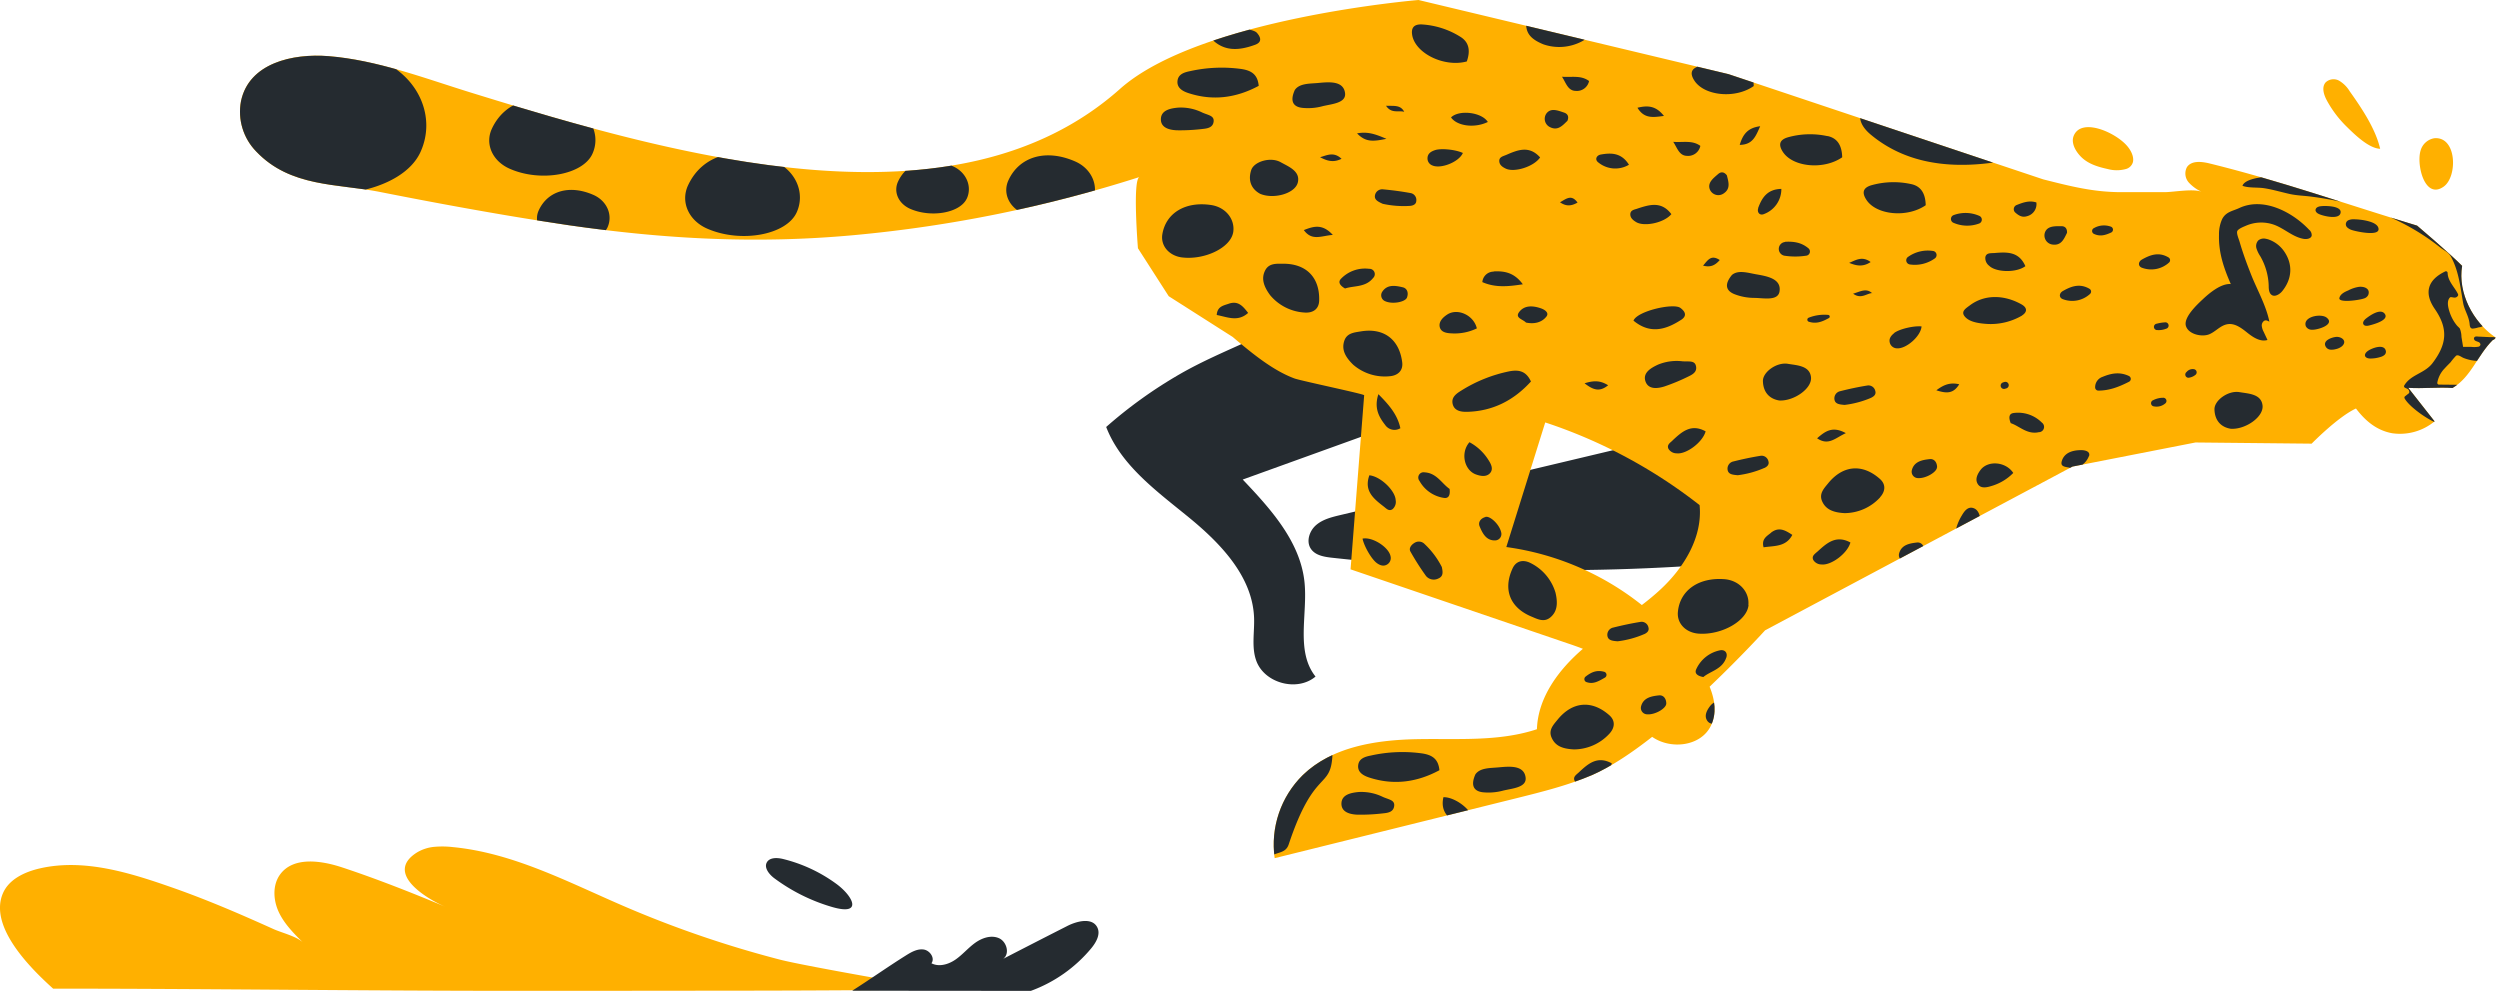 <svg xmlns="http://www.w3.org/2000/svg" xmlns:xlink="http://www.w3.org/1999/xlink" viewBox="0 0 782.31 310.07"><defs><style>.cls-1{fill:none;}.cls-2{fill:#ffb000;}.cls-3{fill:#252b30;}.cls-4{clip-path:url(#clip-path);}</style><clipPath id="clip-path"><path class="cls-1" d="M770.46,83.19c-4.32-4.32-14.1-12.59-14.1-12.59-21.9-6.59-42.74-14-65-19.47-2.45-.59-5.57-.94-7,1.15a4.25,4.25,0,0,0,.58,4.85,12.61,12.61,0,0,0,4.25,3c-2.45-1.26-9,0-11.82,0H663.79c-8.76,0-15.92-1.86-24.41-4L540.89,23.2,443.88,0s-68.5,5.66-93.41,27.83c-51.34,45.7-137.63,21.4-203.29,1.09C132.55,24.39,118,18.8,102.78,17.57c-11.21-.9-24.88,2.17-27.37,14.1A17.8,17.8,0,0,0,80.2,47.43c10.66,11.2,25.35,10,38.65,12.63s26.69,5.14,40.09,7.4q9.45,1.59,18.92,3c30.15,4.36,58.85,5.92,89.25,3.13a418.92,418.92,0,0,0,89.48-18.2c-2.26.72-.5,22.3-.5,22.3l9.63,15,20,12.74c6.1,5.16,12.58,10.49,19.35,13,2,.73,21.84,4.87,21.81,5.25l-4.26,54.48,68.14,23.23c1.52.51,3.06,1.05,4.57,1.64-7.56,6.49-14.08,15.21-14.39,25.16-12.06,4-25.1,2.85-37.8,3.12s-26.33,2.4-35.46,11.23a30.5,30.5,0,0,0-8.8,26l75.65-18.76c8-2,16.07-4,23.66-7.24C504,240,510.53,235.66,517,230.58c5.78,4.06,15.19,3,18.35-3.42,1.91-3.86,1.3-8.19-.37-12.28,10-9.52,17.36-17.64,17.36-17.64L648.53,146l38.5-7.54,36.34.37s8.2-8.39,13.87-11c2.92,3.85,6.48,6.89,11.4,7.75a17,17,0,0,0,13.2-3.73l-8.24-10.49c4.46.3,9.39-.26,13.85.05,5.85-3.44,7.79-10.23,12.6-15,0,0,.88-.26.84-.85C773.84,100.81,769.06,91.6,770.46,83.19Zm-299.1,88,12.18-39a159.26,159.26,0,0,1,48.3,25.87c1,10-4.87,19.57-12.25,26.41-1.85,1.72-3.81,3.33-5.82,4.86A87,87,0,0,0,471.36,171.18Z"/></clipPath></defs><title>Asset 3</title><g id="Layer_2" data-name="Layer 2"><g id="Final_Illustration_Mobile" data-name="Final Illustration Mobile"><path id="Ground_1" data-name="Ground 1" class="cls-2" d="M135.88,265a12.81,12.81,0,0,0-5.42,1.77c-10.24,6.46,2.91,14.4,8.92,17,0,0-16.94-7.29-32.41-12.37-6.61-2.17-15.22-3.38-19.32,2.24-2.41,3.31-2.16,8-.44,11.71s4.68,6.69,7.59,9.58c-1.94-1.92-6.67-3.05-9.19-4.19q-5.25-2.37-10.55-4.67c-6.84-2.94-13.74-5.73-20.77-8.2-13.15-4.61-27.77-9.33-41.77-6.14-4.72,1.08-9.68,3.35-11.6,7.79-4.54,10.52,8.82,23.65,15.71,29.85,48.12,0,96.09.68,144.21.68q33.39,0,66.79-.05c15.64,0,31.28-.07,46.92-.19,6.1-.05,18.68-.38,18.68-.38s-40.9-7-49.17-9.14l-1.65-.43a336.27,336.27,0,0,1-47.53-16.45c-17.28-7.47-34.41-16.52-53.15-18.33A28.59,28.59,0,0,0,135.88,265Z"/><g id="Cheeta"><path class="cls-3" d="M245,268.79c-1.83-.44-4.23-.52-5.08,1.15s.81,3.72,2.4,4.9a57.19,57.19,0,0,0,18.14,9c9.67,2.79,6.51-3.45,1.14-7.34A47.38,47.38,0,0,0,245,268.79Z"/><path class="cls-3" d="M322.57,310.07a44.38,44.38,0,0,0,18.9-13.31c1.54-1.87,3-4.42,1.89-6.58-1.59-3.13-6.29-2-9.43-.39q-10,5.08-20,10.25c2.15-1.58,1.09-5.41-1.36-6.47s-5.33-.05-7.49,1.52-3.89,3.67-6.09,5.19-5.16,2.39-7.52,1.15c1.2-1.6-.49-4.05-2.48-4.31s-3.87.84-5.56,1.9c-5.65,3.54-11.1,7.41-16.75,11Z"/><path class="cls-3" d="M416.82,174.53c-2.46-.27-5.23-.73-6.61-2.79-1.55-2.29-.48-5.59,1.61-7.41s4.89-2.51,7.58-3.15l103.32-24.57c5.72-1.36,11.52-2.73,17.39-2.53,10.13.35,19.7,5.43,27,12.48A69.19,69.19,0,0,1,577.65,160a47.17,47.17,0,0,1,4,7.1c1.48,3.78,1.68,3.26-1.83,4.7-5.48,2.26-13.88,1.87-19.77,2.54q-9.88,1.11-19.81,1.92a645.68,645.68,0,0,1-79.54,1.6Q438.69,176.94,416.82,174.53Z"/><path class="cls-3" d="M567.57,133a107.78,107.78,0,0,0-19.42.86c-4.81.66-9.66,1.67-13.93,4-6.24,3.37-10.73,9.18-15,14.83a17,17,0,0,0-3,5,5.81,5.81,0,0,0,.8,5.51c5.09,5.87,16.64-7.39,20.75-10.59,4.76-3.69,9.63-7.22,14.66-10.52C555.55,140,563.84,132.81,567.57,133Z"/><path class="cls-2" d="M667.45,50.7c.35-1.56-.49-3.56-2-5.23-3.85-4.25-14.27-8.71-16.56-2.91-.78,2,.34,4.41,2.11,6.3,2.28,2.43,5.48,3.36,8.66,4.06a10.79,10.79,0,0,0,5.47,0A3.11,3.11,0,0,0,667.45,50.7Z"/><path class="cls-3" d="M346.15,133.61c4.62,12,15.8,20.07,25.8,28.24s20,18.54,20.48,31.45c.17,4.53-.86,9.26.71,13.52,2.58,7,12.81,9.73,18.52,4.89-6.29-7.92-2.41-19.47-3.45-29.53-1.31-12.67-10.56-22.89-19.33-32.12l48.74-17.59c1.44-.52-10.65-16.22-11.91-17.42-5.1-4.88-11.69-9.46-18.57-11.37-6-1.68-10.69.37-16.15,2.86-7.39,3.37-14.83,6.51-21.88,10.58A142.76,142.76,0,0,0,346.15,133.61Z"/><path class="cls-2" d="M770.46,83.19c-4.32-4.32-14.1-12.59-14.1-12.59-21.9-6.59-42.74-14-65-19.47-2.45-.59-5.57-.94-7,1.15a4.25,4.25,0,0,0,.58,4.85,12.61,12.61,0,0,0,4.25,3c-2.45-1.26-9,0-11.82,0H663.79c-8.76,0-15.92-1.86-24.41-4L540.89,23.2,443.88,0s-68.5,5.66-93.41,27.83c-51.34,45.7-137.63,21.4-203.29,1.09C132.55,24.39,118,18.8,102.78,17.57c-11.21-.9-24.88,2.17-27.37,14.1A17.8,17.8,0,0,0,80.2,47.43c10.66,11.2,25.35,10,38.65,12.63s26.69,5.14,40.09,7.4q9.45,1.59,18.92,3c30.15,4.36,58.85,5.92,89.25,3.13a418.92,418.92,0,0,0,89.48-18.2c-2.26.72-.5,22.3-.5,22.3l9.63,15,20,12.74c6.1,5.16,12.58,10.49,19.35,13,2,.73,21.84,4.87,21.81,5.25l-4.26,54.48,68.14,23.23c1.52.51,3.06,1.05,4.57,1.64-7.56,6.49-14.08,15.21-14.39,25.16-12.06,4-25.1,2.85-37.8,3.12s-26.33,2.4-35.46,11.23a30.5,30.5,0,0,0-8.8,26l75.65-18.76c8-2,16.07-4,23.66-7.24C504,240,510.53,235.66,517,230.58c5.78,4.06,15.19,3,18.35-3.42,1.91-3.86,1.3-8.19-.37-12.28,10-9.52,17.36-17.64,17.36-17.64L648.53,146l38.5-7.54,36.34.37s8.2-8.39,13.87-11c2.92,3.85,6.48,6.89,11.4,7.75a17,17,0,0,0,13.2-3.73l-8.24-10.49c4.46.3,9.39-.26,13.85.05,5.85-3.44,7.79-10.23,12.6-15,0,0,.88-.26.84-.85C773.84,100.81,769.06,91.6,770.46,83.19Zm-299.1,88,12.18-39a159.26,159.26,0,0,1,48.3,25.87c1,10-4.87,19.57-12.25,26.41-1.85,1.72-3.81,3.33-5.82,4.86A87,87,0,0,0,471.36,171.18Z"/><path class="cls-2" d="M757.44,47.19a5.37,5.37,0,0,1,4.3-3.93c7.08-.66,7.37,12,2.94,15.14C758.79,62.58,756.12,51.63,757.44,47.19Z"/><path class="cls-2" d="M735.26,28.54a9.66,9.66,0,0,0-3.21-3.24,3.61,3.61,0,0,0-4.26.44c-1.38,1.5-.63,3.91.34,5.7a34.42,34.42,0,0,0,6,8c2.55,2.52,7.08,7,10.68,7.12C743.36,40.27,739,33.8,735.26,28.54Z"/><g class="cls-4"><path class="cls-3" d="M710.14,100.66c-.48-.24-1.06-.6-1.63-.27a1.75,1.75,0,0,0-.74,1.64,5,5,0,0,0,.58,1.79l1.2,2.57c-2.21.66-4.46-.79-6.27-2.24s-3.87-3.05-6.16-2.71-3.73,2.31-5.78,3.16c-2.22.92-6.43.1-7.3-2.55s3.43-6.68,5.15-8.29c2.11-2,5.81-5.12,8.88-4.87-2.21-5.06-3.86-9.84-3.69-15.47a11.35,11.35,0,0,1,1-4.89c1.21-2.29,3.27-2.46,5.36-3.44,7.52-3.51,16.6,1.24,21.83,6.8a2.17,2.17,0,0,1,.81,1.88c-.24.9-1.44,1.11-2.37,1-3.39-.51-6-3.14-9.23-4.38a12,12,0,0,0-9,.26c-.68.29-2.3.92-2.66,1.62s.47,2.57.7,3.37q.54,1.88,1.17,3.72c.83,2.47,1.77,4.9,2.73,7.31C706.57,91.14,709.21,95.92,710.14,100.66Zm59.94,19.76-6.88-.07a.53.53,0,0,1-.51-.61,8.55,8.55,0,0,1,2.36-4.52c.58-.65,1.21-1.25,1.81-1.88a20.78,20.78,0,0,1,1.68-2c.66-.51,1.66.4,2.38.68a13.21,13.21,0,0,0,8.81.33c1.24-.39,1.88-.57,2.08-1.85s1.06-3.59-.06-4.51c-.8-.64-1.8-.45-2.74-.5l-3.62-.17a2.11,2.11,0,0,0-.71,0,.7.7,0,0,0-.51.45.81.81,0,0,0,.44.86c.3.18.66.25,1,.41a.92.92,0,0,1,.58.8.81.81,0,0,1-.55.64,7.88,7.88,0,0,1-2.38.06l-2.5,0-.51-3.11a7.42,7.42,0,0,0-.5-2.6c-.26-.38-.73-.7-1-1.07a12.65,12.65,0,0,1-.9-1.27,13.46,13.46,0,0,1-1.31-2.83c-.41-1.27-1-3.41.08-4.54a.45.45,0,0,1,.31-.14c.7,0,1.51.51,2.18-.37a.55.55,0,0,0,.07-.55c-1-2.16-3.19-4-3.26-6.68a.53.53,0,0,0-.76-.44c-5.58,2.68-6.67,6.79-3.25,11.75,4.38,6.35,3.64,11.16-.7,16.92-2.46,3.26-6.82,3.56-8.85,7a.49.49,0,0,0,.14.67c.55.36,1.44.4,1.43,1.46a.5.5,0,0,1-.2.38l-1.13.89a.51.51,0,0,0-.14.65c1.37,2.61,7.88,7.26,11,8a.52.52,0,0,0,.61-.61c-1-5.16,3-7.51,6.4-10.79A.52.52,0,0,0,770.08,120.42ZM778,98.88a14.08,14.08,0,0,1-1.11-1.34,16.8,16.8,0,0,1-1.79-2.77,9.36,9.36,0,0,1-.76-6.49,5.07,5.07,0,0,0-1.16-4.79c-20.32-21.61-46.9-28.39-57.75-28.08-2.41.06-4.83-.24-7.24,0-1.71.18-5.86.85-6.46,2.73,1.83.73,4.69.44,6.73.75,2.76.42,5.38,1.22,8.09,1.82,2.23.5,4.64.53,6.94.85a107.87,107.87,0,0,1,14.35,2.89,71.18,71.18,0,0,1,25.78,13c1.16.94,2.55,1.42,3.41,3,2.44,4.54,2.87,9.54,3.75,14.4.4,2.2,1.72,4,2,6.32.07.66.08,1.62.94,1.66a7.65,7.65,0,0,0,1.75-.35c.43-.1,1.31-.12,1.54-.59.15-.31-.06-.67-.24-1s-.3-.74,0-1,1,.25,1.51,0a.53.53,0,0,0,.21-.16C778.65,99.5,778.21,99.1,778,98.88ZM706.67,75.24a2.6,2.6,0,0,0-.55,2.55,10.16,10.16,0,0,0,1.21,2.45,19.62,19.62,0,0,1,2.6,9.15c0,1.12.09,2.48,1.08,3s2.39-.33,3.17-1.3c3-3.71,3.39-8.17.74-12.19a9.91,9.91,0,0,0-5.14-4,5.11,5.11,0,0,0-.7-.17A2.75,2.75,0,0,0,706.67,75.24Zm33.65,24.49c-.53.43-1.07,1.13-.75,1.74s1.16.54,1.81.38c1.28-.32,6.24-1.63,4.91-3.59S741.5,98.79,740.32,99.73Zm-18.76,2.38a2.05,2.05,0,0,0,1.88,1.07c1.65.13,7.43-1.58,4.61-3.8C726.25,98,720.47,99.08,721.56,102.11Zm6.32,6.54a1.91,1.91,0,0,0,1.38.77,4.68,4.68,0,0,0,1.62-.16,4.59,4.59,0,0,0,2-.93c1.71-1.6-.1-3-1.79-2.91C729.74,105.53,726.5,106.58,727.88,108.65Zm13.06,1.18c-.52.37-1.05,1-.85,1.58s1,.79,1.66.78a10.55,10.55,0,0,0,3.21-.5,3.25,3.25,0,0,0,1.16-.58,1.36,1.36,0,0,0,.49-1.15C746.24,107.32,742.06,109,740.94,109.83Zm-8.89-16.57c-.33,1.6,6.19.67,7.62.16a2.16,2.16,0,0,0,1.41-1.11c.79-2.14-1.54-2.78-3.08-2.52a10.52,10.52,0,0,0-3,1C734.69,91,732.38,91.66,732.05,93.26Zm4.45-24.64a3.71,3.71,0,0,0-1.48.24,1.37,1.37,0,0,0-.36,2.43A3.73,3.73,0,0,0,736,72c1.24.41,8.33,2,8.31-.28C744.28,69.13,738.15,68.6,736.5,68.62Zm-10.39-4.07a2.54,2.54,0,0,0-1,.33,1.1,1.1,0,0,0-.53.84c0,.56.51,1,1,1.22,1.18.61,6.57,2,6.86-.42C732.74,64.32,727.28,64.35,726.11,64.55Zm-179,124.78c.37-4.2-2.93-7.74-7.52-8.09-8.09-.6-13.93,3.52-14.54,10.26-.33,3.58,2.46,6.49,6.49,6.78C538.81,198.79,546.73,194.23,547.16,189.33Zm41.18-33.7c1.63-1.76,2-4-.07-5.8-5.44-4.79-11.52-4.28-16.14,1.4-1.26,1.56-2.94,3.22-1.9,5.62s3.23,3.53,7,3.72A15.16,15.16,0,0,0,588.34,155.63Zm44.45-56.91c1.57-1,1.83-2.37-.25-3.52-5.58-3.09-11.63-3-16.06.35-1.21.9-2.83,1.86-1.72,3.35s3.33,2.24,7.11,2.47A19.48,19.48,0,0,0,632.79,98.72ZM472.32,116.19a45.19,45.19,0,0,0-15,6c-1.63,1-3.27,2.15-2.73,4.29s2.69,2.43,4.48,2.39c8-.19,14.59-3.54,20-9.49C477.56,116.1,475.3,115.64,472.32,116.19Zm159-82.74c-10-5.05-21.76-6.91-34.43-7.32-4.41-.14-9.28.15-13,5.22s-1.18,8.52,1.52,10.78c12.11,10.08,28.72,11.78,49,6.62C639.16,40.14,636.83,36.23,631.34,33.45ZM598,57.6a25.57,25.57,0,0,0-12.44.38c-2.57.77-3,2.29-1.52,4.55,3.1,4.77,12.75,5.71,18.56,1.69C602.53,61,601.43,58.29,598,57.6Zm-26.14-15a25.53,25.53,0,0,0-12.43.38c-2.58.77-3,2.29-1.53,4.55,3.1,4.77,12.76,5.71,18.57,1.69C576.39,46,575.3,43.25,571.82,42.56ZM544.17,20.31a25.53,25.53,0,0,0-12.43.37c-2.57.77-3,2.29-1.52,4.56C533.32,30,543,31,548.78,26.93,548.75,23.69,547.65,21,544.17,20.31ZM566.7,118c-.41-3.59-4.39-3.67-7.21-4.15-3.53-.6-7.9,2.59-7.83,5.4.09,3.56,2.1,5.58,5.1,6.07C561.32,125.58,567.12,121.57,566.7,118ZM708,126.86c-.41-3.6-4.39-3.67-7.21-4.15-3.53-.6-7.9,2.59-7.83,5.39.09,3.57,2.11,5.59,5.1,6.07C702.63,134.47,708.43,130.46,708,126.86ZM542.75,92.05a17.28,17.28,0,0,0,6.12,1.17c2.91,0,7.56,1.11,8-2.1.58-4.06-4.3-4.74-7.47-5.31-2.54-.46-5.53-1.4-7.44.24C539.51,89,540.11,91,542.75,92.05Zm-24,22.09c-2,.94-4.72,2.43-3.87,5.11s3.69,2.38,5.9,1.7a60.13,60.13,0,0,0,7.48-3.1c1.34-.63,2.86-1.44,2.46-3.28s-2.14-1.37-4.22-1.51A15.37,15.37,0,0,0,518.74,114.14Zm7.33-14.06c1.9-1.23,1.3-2.6-.27-3.74-2.16-1.58-13.54,1-14.65,4C516.45,104.73,521.44,103.08,526.07,100.08ZM619.8,147c-.93,1.21-1.8,2.85-1,4.3.88,1.67,2.77,1.27,4.25.82A15.74,15.74,0,0,0,630,148C627.67,144.45,622.14,144,619.8,147Zm-.06,15.88c-.13-1.52-.61-3.32-2.15-3.86-1.78-.64-2.9.93-3.68,2.27a15.66,15.66,0,0,0-2.32,7.72C615.69,170.12,620.08,166.73,619.74,162.9Zm4.12-83.7c-1.05.09-2.27-.07-2.59,1.24a3,3,0,0,0,1.2,2.75c2.08,2.06,8.45,2.27,11.32.12C631.73,78.55,627.81,78.86,623.86,79.2Zm-55.18,93.45c-.77.72-1.83,1.34-1.28,2.57a3,3,0,0,0,2.64,1.43c2.91.35,8.06-3.41,9-6.87C574.49,167.29,571.59,170,568.68,172.65Zm16.89-48.19c.78-.37,1.56-1,1.26-2.06a2.2,2.2,0,0,0-2.33-1.77c-2.92.46-5.82,1.08-8.69,1.81a2.29,2.29,0,0,0-1.76,2.62c.23,1.37,1.5,1.53,3.18,1.67A30.14,30.14,0,0,0,585.57,124.46Zm-33.44,22c.78-.37,1.56-1,1.26-2.06a2.2,2.2,0,0,0-2.33-1.77c-2.92.46-5.82,1.08-8.69,1.8a2.3,2.3,0,0,0-1.76,2.62c.23,1.38,1.5,1.54,3.18,1.68A30.14,30.14,0,0,0,552.13,146.42Zm86-11.2a1.66,1.66,0,0,0,.82-3,10.48,10.48,0,0,0-8.84-3c-1.44.19-1.63,1.38-.9,3.18C631.89,133.27,634.36,136.11,638.09,135.22Zm-45.39-31c-1,.79-1.78,1.77-1.34,3.13a2.35,2.35,0,0,0,2.16,1.63c2.85.26,7.5-3.74,7.74-6.86C598.73,101.9,594.24,103,592.7,104.23Zm73.42,13.4c-3-1.39-5.66-.76-8.2.28a3.41,3.41,0,0,0-2.34,3.25,1,1,0,0,0,1,1.06c3.35,0,6.31-1.09,9.56-2.75A1,1,0,0,0,666.12,117.63Zm-12.46,25.12c.51-1.49-1.23-1.91-2.46-1.9-2.64,0-5.3.76-6.07,3.47-.57,2,1.6,1.68,2.9,2.18a.93.93,0,0,0,.52.07A6,6,0,0,0,653.66,142.75Zm-47.54,3.49c0-1.57-.89-2.74-2.32-2.58-2.29.25-4.86.71-5.57,3.43a2,2,0,0,0,1.88,2.51C602.62,149.79,606.09,147.72,606.12,146.24Zm-4,26.1c0-1.56-.89-2.73-2.32-2.58-2.29.26-4.86.71-5.57,3.44a2,2,0,0,0,1.88,2.5C598.64,175.9,602.1,173.82,602.14,172.34Zm-4.61-89.61a10.75,10.75,0,0,0,7.91-1.88,1.29,1.29,0,0,0-.47-2.31,10.64,10.64,0,0,0-8,1.9A1.3,1.3,0,0,0,597.53,82.73Zm13.63-13.07a10.74,10.74,0,0,0,8.13.28,1.29,1.29,0,0,0,.15-2.36,10.68,10.68,0,0,0-8.17-.26A1.3,1.3,0,0,0,611.16,69.66Zm-57,97.06c-1.45,1.14-3,2-2.32,4.54,3.37-.52,7-.07,9-3.89C558.59,165.89,556.62,164.76,554.15,166.72ZM645.5,91.08c-1.2.68-1.31,2.17.21,2.61A8.23,8.23,0,0,0,654,92a1,1,0,0,0-.17-1.64C650.76,88.58,648.07,89.61,645.5,91.08Zm24.74-9.85c-1.19.69-1.3,2.18.21,2.62a8.27,8.27,0,0,0,8.27-1.67,1,1,0,0,0-.17-1.64C675.51,78.74,672.81,79.77,670.24,81.23ZM645,70.78c-2,0-4.45-.13-5.14,2.12a2.88,2.88,0,0,0,2.54,3.64c2.68.31,3.49-1.82,4.42-3.68C646.89,71.53,646.26,70.75,645,70.78Zm-10.77-3.11a3.89,3.89,0,0,0,3-4.32c-2.2-.7-4.15,0-6.16.8a1.4,1.4,0,0,0-.44,2.36C631.66,67.42,632.75,68.13,634.24,67.67Zm-65.62,69.48c3.58,2.44,5.68-.1,9-1.61C573.47,133.27,571.22,134.88,568.62,137.15ZM655.27,73.2c1.86.87,3.5.42,5.28-.4a1,1,0,0,0-.11-1.91,6.29,6.29,0,0,0-5.16.47A1,1,0,0,0,655.27,73.2ZM572.08,98.54a13.3,13.3,0,0,0-6.13.89.67.67,0,0,0,.08,1.25c2.28.72,4.07.07,6.27-1.15A.53.53,0,0,0,572.08,98.54Zm41,21.7c-2.7-.6-4.66,0-7.15,1.89C609.14,123.18,611.29,123.22,613.09,120.24ZM585.37,82c-2.68-2-4.69-.55-6.73.26C580.73,83.08,582.82,83.69,585.37,82Zm-52.46,1.12c2.26.6,3.73,0,5.24-1.75C535.4,79.56,534.4,81.45,532.91,83.15ZM503.63,229.58c1.63-1.76,2-4-.07-5.8-5.44-4.79-11.52-4.28-16.14,1.4-1.26,1.56-2.94,3.22-1.9,5.61,1.1,2.55,3.23,3.53,7,3.72A15.15,15.15,0,0,0,503.63,229.58ZM535.09,221c-.93,1.21-1.8,2.85-1,4.29.88,1.68,2.77,1.28,4.25.83a15.74,15.74,0,0,0,6.94-4.11C543,218.4,537.43,217.92,535.09,221Zm-11.72-83.14c-.77.72-1.83,1.34-1.28,2.57a3,3,0,0,0,2.64,1.43c2.91.35,8.06-3.41,9-6.88C529.18,132.47,526.28,135.13,523.37,137.83ZM494,241.75c-.77.71-1.83,1.34-1.27,2.57.46,1,1.56,1.3,2.64,1.43,2.91.34,8.06-3.42,9-6.88C499.79,236.38,496.89,239.05,494,241.75Zm20.58-43.34c.78-.37,1.56-1,1.26-2.06a2.2,2.2,0,0,0-2.33-1.77c-2.92.46-5.82,1.08-8.69,1.8A2.3,2.3,0,0,0,503,199c.23,1.38,1.5,1.54,3.18,1.68A30,30,0,0,0,514.56,198.41Zm25.61,7.42c.54-1.59-.49-2.7-2.12-2.3a10.45,10.45,0,0,0-7.27,5.87c-.61,1.31.3,2.11,2.22,2.46C535.21,210,538.94,209.46,540.17,205.83ZM508,178.18c-1,.79-1.78,1.77-1.34,3.13a2.35,2.35,0,0,0,2.16,1.63c2.85.26,7.5-3.74,7.74-6.86C514,175.85,509.53,177,508,178.18Zm13.42,42c0-1.57-.89-2.74-2.32-2.58-2.29.25-4.86.7-5.57,3.43a2,2,0,0,0,1.88,2.5C517.91,223.74,521.38,221.67,521.41,220.19Zm-25-6.75c2.15.79,3.81-.26,5.8-1.39a1,1,0,0,0-.22-1.82c-2.4-.66-4.11.16-5.82,1.5A1,1,0,0,0,496.41,213.44ZM675.12,103.29a6.29,6.29,0,0,0,2.67-.41,1,1,0,0,0-.4-2,11.8,11.8,0,0,0-2.47.41A1,1,0,0,0,675.12,103.29Zm-1.07,23.88a4.15,4.15,0,0,0,3.47-.89,1,1,0,0,0-.67-1.81,6.89,6.89,0,0,0-3.07.76A1,1,0,0,0,674.05,127.17Zm-46.65-5.51.44-.13a1,1,0,0,0-.6-2,3.53,3.53,0,0,0-.46.15A1,1,0,0,0,627.4,121.66Zm59.08-6.14a2.44,2.44,0,0,0-2.24.88,1,1,0,0,0,.9,1.76,4,4,0,0,0,1.8-.81A1,1,0,0,0,686.48,115.52ZM478.87,176.15c-2.15-1.06-4.4-.75-5.54,1.7-3.06,6.58-.85,12.27,5.9,15.09,1.85.77,3.92,1.92,5.92.25s2.47-4.11,1.59-7.78A15.16,15.16,0,0,0,478.87,176.15Zm-17.15-27.74c1.43.55,3.25.92,4.42-.22,1.35-1.32.44-3-.41-4.31a15.8,15.8,0,0,0-5.9-5.5C457,141.59,458.14,147,461.72,148.41ZM433,158.5c.83.64,1.62,1.59,2.74.85a3,3,0,0,0,1-2.84c-.12-2.93-4.66-7.41-8.23-7.78C426.75,153.62,429.84,156.06,433,158.5Zm24.37,100.08c.9.54,1.8,1.38,2.82.5a3,3,0,0,0,.63-2.93c-.49-2.89-5.56-6.77-9.14-6.69C450.55,254.52,453.93,256.55,457.34,258.58ZM445.8,170.25a2.49,2.49,0,0,0-2.95-.5c-1.28.68-2.05,1.84-1.5,2.83a80.23,80.23,0,0,0,4.9,7.68,3.16,3.16,0,0,0,3.81.78c1.64-.69,1.46-2,1.12-3.61A26.11,26.11,0,0,0,445.8,170.25Zm0-22.44a1.66,1.66,0,0,0-1.61,2.68,10.5,10.5,0,0,0,7.68,5.32c1.44.21,2-.88,1.74-2.82C451.21,151.37,449.59,148,445.77,147.81Zm-15,28.36c1,.74,2.2,1.2,3.38.4a2.34,2.34,0,0,0,.95-2.53c-.55-2.81-5.7-6.14-8.76-5.49C426.87,171,429.21,175,430.81,176.17ZM433.47,133a3.53,3.53,0,0,0,4.74,1c-.91-4.23-3.48-7.24-6.88-10.65C429.94,127.64,431.45,130.43,433.47,133Zm31.37,28.79c-1.51.4-2.38,1.63-1.82,2.95.89,2.13,2.05,4.46,4.86,4.37a2,2,0,0,0,1.88-2.51C469.23,164.1,466.27,161.36,464.84,161.75Zm121.05-70c-1.85-1.73-3.62-.61-6,.11C582.36,93.72,584.09,91.82,585.89,91.7Zm-200-19c.69-4.16-2.33-7.94-6.88-8.63-8-1.22-14.16,2.44-15.28,9.12-.6,3.54,2,6.66,5.95,7.25C376.85,81.49,385.09,77.56,385.89,72.7ZM131.58,47.57c4.94-10.84-.5-23.4-12.41-28.64-21-9.25-40.41-3.79-48.42,13.6-4.25,9.23.43,19.61,10.9,24.17C100.41,64.88,125.82,60.23,131.58,47.57ZM341.86,62.93c2.13-4.69-.22-10.12-5.37-12.39-9.07-4-17.47-1.63-20.93,5.88-1.84,4,.19,8.48,4.71,10.45C328.38,70.41,339.36,68.4,341.86,62.93ZM185.38,48.14c2.56-5.61-.26-12.11-6.42-14.82-10.86-4.79-20.91-2-25.06,7-2.2,4.77.22,10.14,5.64,12.5C169.25,57.09,182.4,54.69,185.38,48.14Zm117.16,14c1.75-3.83-.18-8.28-4.39-10.13-7.43-3.27-14.3-1.34-17.13,4.81-1.51,3.27.15,6.94,3.85,8.55C291.51,68.24,300.5,66.59,302.54,62.11Zm-112.43,9c1.74-3.84-.18-8.28-4.39-10.14-7.43-3.27-14.3-1.34-17.13,4.82-1.51,3.26.15,6.94,3.85,8.55C179.08,77.26,188.07,75.62,190.11,71.14Zm59.19-4.68c2.76-6.07-.28-13.09-6.94-16-11.73-5.17-22.6-2.12-27.08,7.6-2.37,5.17.24,11,6.1,13.52C231.87,76.13,246.08,73.54,249.3,66.46ZM408.37,97.81c2.4.14,4.35-1,4.43-3.74.22-7.26-4.05-11.61-11.37-11.54-2,0-4.36-.22-5.54,2.11s-.66,4.74,1.6,7.77A15.17,15.17,0,0,0,408.37,97.81ZM435,117.72c2.39-.24,4.13-1.71,3.78-4.39-.92-7.2-5.82-10.84-13-9.62-2,.34-4.33.47-5.14,3s.1,4.78,2.81,7.42A15.15,15.15,0,0,0,435,117.72Zm60.06-104.8c2.12-1.11,3.19-3.12,1.87-5.49-3.53-6.34-9.43-7.88-15.68-4.07-1.71,1.05-3.85,2.05-3.67,4.66.19,2.76,1.87,4.41,5.37,5.85A15.19,15.19,0,0,0,495.06,12.92ZM388.59,21.61a45.31,45.31,0,0,0-16.13.64c-1.86.37-3.8.94-4,3.13s1.72,3.19,3.42,3.75c7.63,2.5,14.94,1.53,22-2.27C393.56,23.29,391.58,22.1,388.59,21.61Zm68.29-10.16A25.54,25.54,0,0,0,445,7.65c-2.68-.13-3.59,1.16-3,3.79C443.41,17,452.2,21.08,459,19.23,460.07,16.17,459.93,13.26,456.88,11.45ZM406.13,57.06c.81-3.52-2.91-4.92-5.41-6.32-3.13-1.74-8.31-.19-9.18,2.47-1.11,3.39.12,6,2.78,7.43C398.51,62.44,405.32,60.59,406.13,57.06Zm1.38-23.31a17.14,17.14,0,0,0,6.21-.48c2.81-.73,7.58-.92,7.18-4.13-.5-4.07-5.39-3.45-8.6-3.16-2.57.22-5.7.1-7.12,2.18C403.58,31.68,404.68,33.43,407.51,33.75Zm-38.88-.07c-2.21.21-5.26.71-5.36,3.52s2.68,3.48,5,3.57a59.27,59.27,0,0,0,8.09-.42c1.46-.15,3.17-.41,3.41-2.27s-1.56-2-3.48-2.83A15.12,15.12,0,0,0,368.63,33.68ZM392.79,14c2.12-.79,1.82-2.26.54-3.71-1.77-2-13.43-1.94-15.17.77C382.4,16.43,387.62,15.89,392.79,14ZM452.9,98.41c-1.28.83-2.64,2.1-2.41,3.71.28,1.87,2.18,2.13,3.73,2.2a15.85,15.85,0,0,0,7.92-1.56C461.18,98.62,456.13,96.33,452.9,98.41Zm18.33-49.89c-1,.41-2.18.65-2.07,2,.1,1.13,1,1.75,2,2.23,2.63,1.3,8.74-.52,10.78-3.48C478.49,45.4,474.87,46.94,471.23,48.52Zm-29.91,15.9c.85-.1,1.81-.45,1.87-1.52a2.2,2.2,0,0,0-1.61-2.45c-2.9-.54-5.84-.93-8.79-1.2a2.29,2.29,0,0,0-2.53,1.88c-.24,1.37.9,1.95,2.44,2.65A30.52,30.52,0,0,0,441.32,64.42ZM429.67,87a1.66,1.66,0,0,0-1.22-2.88,10.42,10.42,0,0,0-8.81,3.1c-1,1-.43,2.09,1.26,3.06C423.6,89.34,427.3,90,429.67,87ZM449,47c-1.22.41-2.27,1.07-2.3,2.5a2.33,2.33,0,0,0,1.49,2.26c2.59,1.19,8.31-1,9.58-3.89C455.45,46.78,450.84,46.34,449,47Zm18.43,38a3.55,3.55,0,0,0-3.57,3.28c4,1.75,7.91,1.42,12.67.68C473.79,85.2,470.64,84.78,467.41,84.93Zm91.19-9.27h-.05a2.17,2.17,0,0,0-.23,4.28,22.56,22.56,0,0,0,6.87,0,1.31,1.31,0,0,0,.69-2.31C563.61,75.77,561.13,75.54,558.6,75.66ZM483.88,99.1c1-1.23-.51-2.21-1.67-2.61-2.51-.87-5.25-1.06-6.89,1.24-1.27,1.78,1.24,2.18,2.2,3.21C480,101.45,482.35,101,483.88,99.1Zm-43.6-6c.55-1.46.07-2.88-1.33-3.2-2.24-.53-4.82-1-6.39,1.37a2,2,0,0,0,.93,3C435.79,95.29,439.75,94.5,440.28,93.11Zm13.78-56.36c1.88,2.72,7.38,3.45,11.52,1.43C463.66,35.07,456.5,34.28,454.06,36.75ZM384.45,95.06c-1.75.59-3.52.89-3.71,3.51,3.36.63,6.6,2.26,9.83-.65C388.91,95.77,387.43,94,384.45,95.06Zm116.46-46.7c-1.35.25-2,1.62-.67,2.54a8.36,8.36,0,0,0,9.5.65C507.38,47.76,504.16,47.78,500.91,48.36ZM489.46,35.24c-1.89-.63-4.15-1.6-5.55.28a2.88,2.88,0,0,0,1.18,4.29c2.42,1.19,3.89-.55,5.39-2C491,36.58,490.65,35.64,489.46,35.24Zm3.56-6.8a3.9,3.9,0,0,0,4.24-3.08c-2.54-1.91-5.53-1.1-8.48-1.35C490,25.83,490.57,28.35,493,28.44ZM408,72c2.56,3.5,5.38,1.8,9.07,1.51C413.83,70,411.17,70.75,408,72ZM512.4,33.72c2.14,3.51,4.88,3,8.29,2.56C518.24,33.15,515.72,32.9,512.4,33.72Zm0,31.56c-1,.33-2.22.45-2.24,1.8,0,1.13.88,1.84,1.8,2.4,2.51,1.55,8.76.28,11.05-2.47C519.88,62.85,516.13,64.05,512.36,65.28Zm37.81-.19c-.47,1.29.4,2.51,1.84,1.87a8.34,8.34,0,0,0,5.38-7.85C552.93,59.21,551.31,62,550.17,65.09ZM537.66,54.45c-1.5,1.3-3.49,2.76-2.57,4.93a2.88,2.88,0,0,0,4.29,1.15c2.25-1.48,1.5-3.63,1-5.66C539.58,53.82,538.61,53.63,537.66,54.45Zm-9.79-5.68a3.9,3.9,0,0,0,4.21-3.12c-2.56-1.88-5.54-1-8.49-1.27C524.82,46.2,525.42,48.71,527.87,48.77Zm16.53-3.43c4.11-.06,5-2.7,6.41-5.84C546.87,40,545.38,42.07,544.4,45.34ZM433.85,43.45c-3.57-1.54-5.86-2.31-9.19-1.72C427.41,44.65,429.9,44.22,433.85,43.45Zm69.37,77.11c-2.35-1.47-4.39-1.57-7.37-.61C498.51,122,500.52,122.77,503.22,120.56ZM419.8,49.69c-2.45-2.33-4.61-1.07-6.72-.49C415.07,50.22,417.08,51.05,419.8,49.69Zm25.33,186.09a45.07,45.07,0,0,0-16.13.64c-1.86.37-3.8.93-4,3.12s1.73,3.2,3.43,3.76c7.62,2.49,14.93,1.53,22-2.28C450.1,237.46,448.12,236.26,445.13,235.78Zm-39.33,4.79c-5.07,5.93-8.46,12.72-11.12,19.95-.92,2.52-1.66,5.28.83,7.14,1.27.95,2.77-.2,4-.57,1.93-.6,3.14-1,3.78-2.92,8-24,13.09-16.88,13.67-27.89C412.4,234,408.58,237.32,405.8,240.57ZM464,247.92a17.56,17.56,0,0,0,6.21-.48c2.81-.73,7.59-.92,7.19-4.14-.5-4.06-5.39-3.44-8.61-3.16-2.56.23-5.69.11-7.11,2.19C460.12,245.84,461.22,247.59,464,247.92Zm-38.87-.08c-2.21.22-5.26.72-5.36,3.52s2.68,3.48,5,3.57a59.42,59.42,0,0,0,8.1-.42c1.46-.14,3.16-.4,3.4-2.27s-1.56-2-3.47-2.83A15.33,15.33,0,0,0,425.17,247.84Zm63-184.56c1.93,1.33,3.51,1.25,5.52.11C491.74,60.73,490.17,62.18,488.2,63.28ZM439.42,35c-1.17-2.26-3.21-1.79-5.7-1.91C435.41,35.67,437.69,34.46,439.42,35Z"/></g></g></g></g></svg>